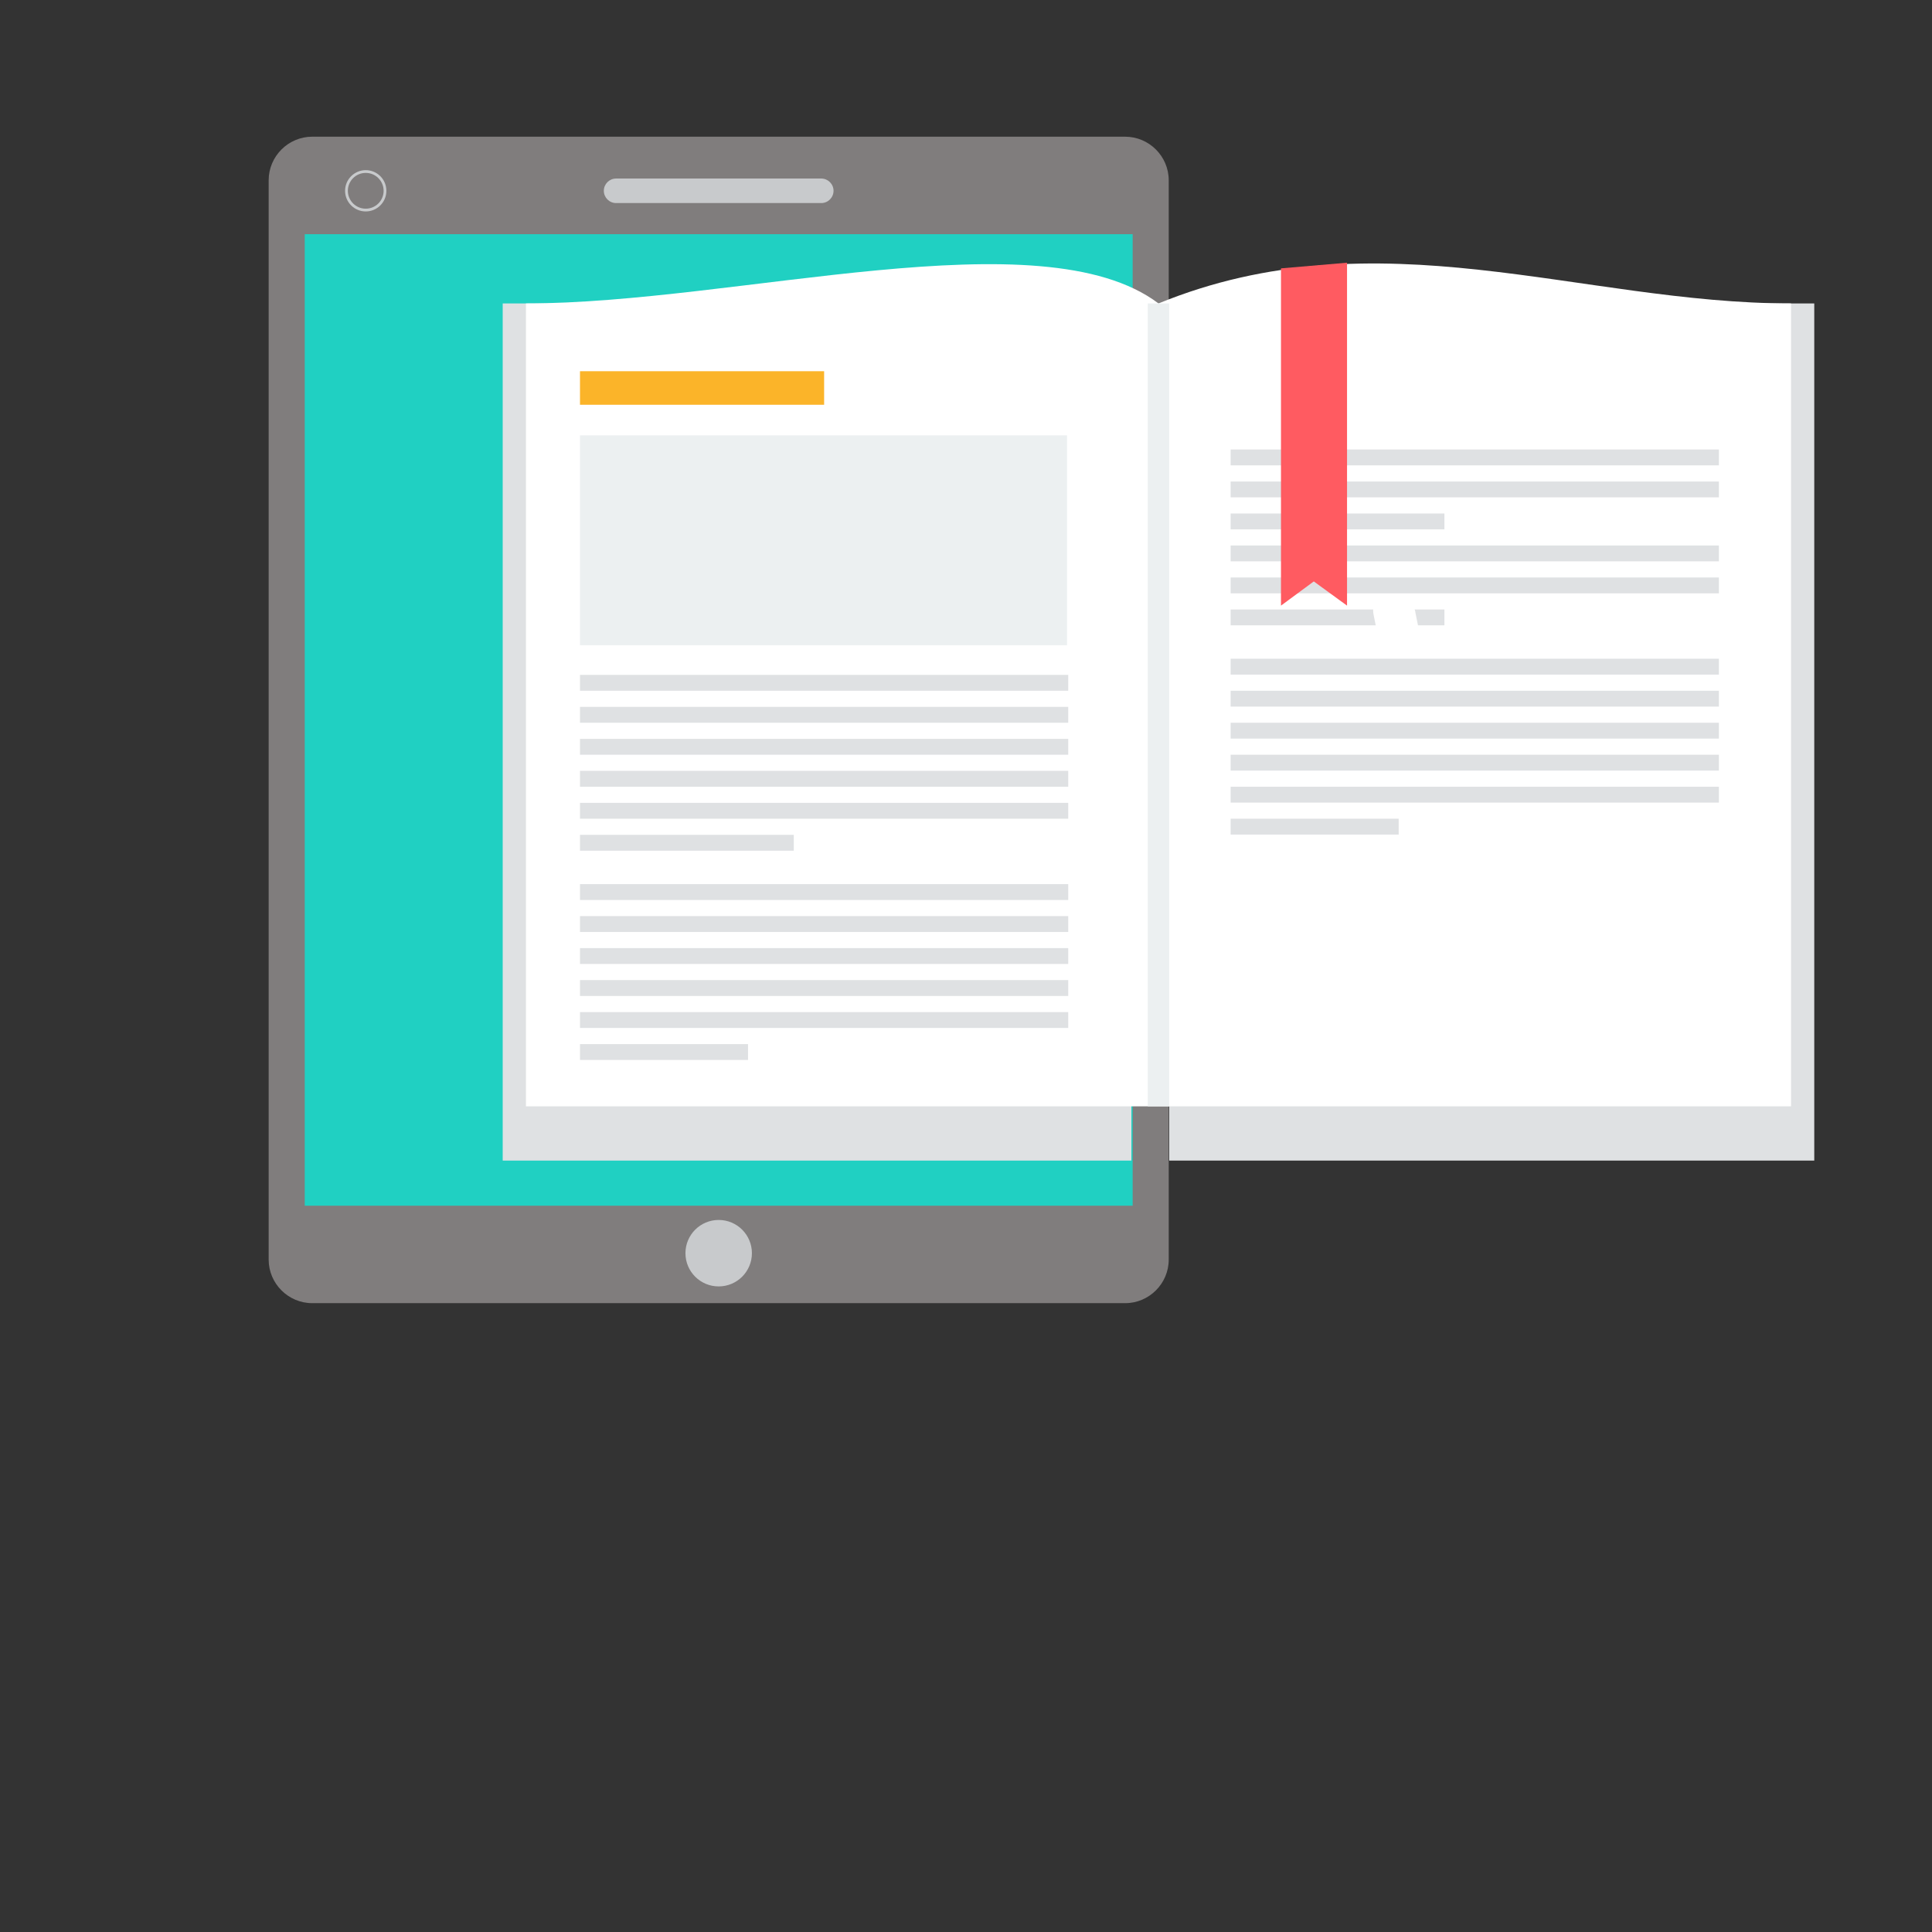 <svg width="85" height="85" viewBox="0 0 85 85" fill="none" xmlns="http://www.w3.org/2000/svg">
<rect x="0" y="0" width="85" height="85" fill="#333333" stroke="none"/>
<path d="M13.737 6.014H49.501C50.556 6.014 51.419 6.877 51.419 7.932V55.417C51.419 56.472 50.556 57.334 49.501 57.334H13.737C12.682 57.334 11.82 56.471 11.82 55.417V7.932C11.82 6.877 12.683 6.014 13.737 6.014Z" fill="#807D7D"/>
<path d="M13.407 10.303H49.832V53.046H13.407V10.303Z" fill="#20D0C2"/>
<path d="M31.619 53.673C32.426 53.673 33.081 54.327 33.081 55.135C33.081 55.942 32.426 56.597 31.619 56.597C30.811 56.597 30.157 55.943 30.157 55.135C30.157 54.328 30.811 53.673 31.619 53.673Z" fill="#C8CACC"/>
<path d="M79.82 13.35H51.441V51.061H79.82V13.35V13.35Z" fill="#DFE1E3"/>
<path d="M78.798 13.35C69.522 13.35 60.661 9.394 50.969 13.35V48.675H78.798V13.35Z" fill="white"/>
<path d="M22.117 13.35H49.776V51.061H22.117V13.35Z" fill="#DFE1E3"/>
<path d="M23.139 13.35C32.415 13.35 45.821 9.463 50.969 13.35V48.675H23.139V13.35Z" fill="white"/>
<path d="M50.497 13.35H51.44V48.675H50.497V13.35Z" fill="#ECF0F1"/>
<path d="M25.517 16.332H36.258V17.808H25.517V16.332Z" fill="#FBB429"/>
<path d="M25.517 40.305H46.998V41.003H25.517V40.305ZM25.517 38.898H46.998V39.596H25.517V38.898ZM25.517 29.692H46.998V30.39H25.517V29.692ZM25.517 36.73H34.923V37.428H25.517V36.73V36.73ZM25.517 35.322H46.998V36.02H25.517V35.322ZM25.517 33.914H46.998V34.613H25.517V33.914ZM25.517 32.507H46.998V33.205H25.517V32.507ZM25.517 31.099H46.998V31.797H25.517V31.099ZM25.517 45.936H32.91V46.634H25.517V45.936V45.936ZM25.517 44.528H46.998V45.226H25.517V44.528ZM25.517 43.12H46.998V43.818H25.517V43.12ZM25.517 41.713H46.998V42.41H25.517V41.713Z" fill="#DFE1E3"/>
<path d="M54.143 30.39H75.624V31.088H54.143V30.39ZM54.143 28.982H75.624V29.68H54.143V28.982ZM54.143 19.776H75.624V20.474H54.143V19.776ZM54.143 26.815H63.548V27.512H54.143V26.815ZM54.143 25.407H75.624V26.105H54.143V25.407ZM54.143 23.999H75.624V24.697H54.143V23.999ZM54.143 22.592H63.548V23.289H54.143V22.592ZM54.143 21.184H75.624V21.881H54.143V21.184ZM54.143 36.02H61.536V36.718H54.143V36.02ZM54.143 34.613H75.624V35.311H54.143V34.613ZM54.143 33.205H75.624V33.902H54.143V33.205ZM54.143 31.797H75.624V32.495H54.143V31.797Z" fill="#DFE1E3"/>
<path d="M56.358 11.807L59.264 11.558V26.645L57.801 25.58L56.358 26.645V11.808V11.807H56.358Z" fill="#FF5B61"/>
<path d="M27.105 7.855H36.132C36.429 7.855 36.672 8.098 36.672 8.394C36.672 8.692 36.429 8.934 36.132 8.934H27.105C26.809 8.934 26.566 8.691 26.566 8.394C26.566 8.098 26.808 7.855 27.105 7.855Z" fill="#C8CACC"/>
<path d="M62.281 26.995L62.48 27.981L60.633 28.038L60.433 27.052C60.188 25.846 62.131 25.801 62.281 26.995Z" fill="white"/>
<path d="M57.381 41.53C57.372 41.572 57.529 43.538 57.529 43.538L56.572 43.521L56.626 41.44C56.626 41.44 57.175 41.193 57.381 41.53Z" fill="white"/>
<path d="M16.091 7.486C16.593 7.486 16.999 7.892 16.999 8.394C16.999 8.896 16.593 9.303 16.091 9.303C15.589 9.303 15.182 8.896 15.182 8.394C15.182 7.893 15.589 7.486 16.091 7.486Z" fill="#C8CACC"/>
<path d="M16.091 7.607C16.525 7.607 16.878 7.96 16.878 8.394C16.878 8.829 16.525 9.181 16.091 9.181C15.656 9.181 15.304 8.829 15.304 8.394C15.304 7.96 15.656 7.607 16.091 7.607Z" fill="#807D7D"/>
<path d="M25.517 19.154H46.945V28.387H25.517V19.154Z" fill="#ECF0F1"/>
</svg>
